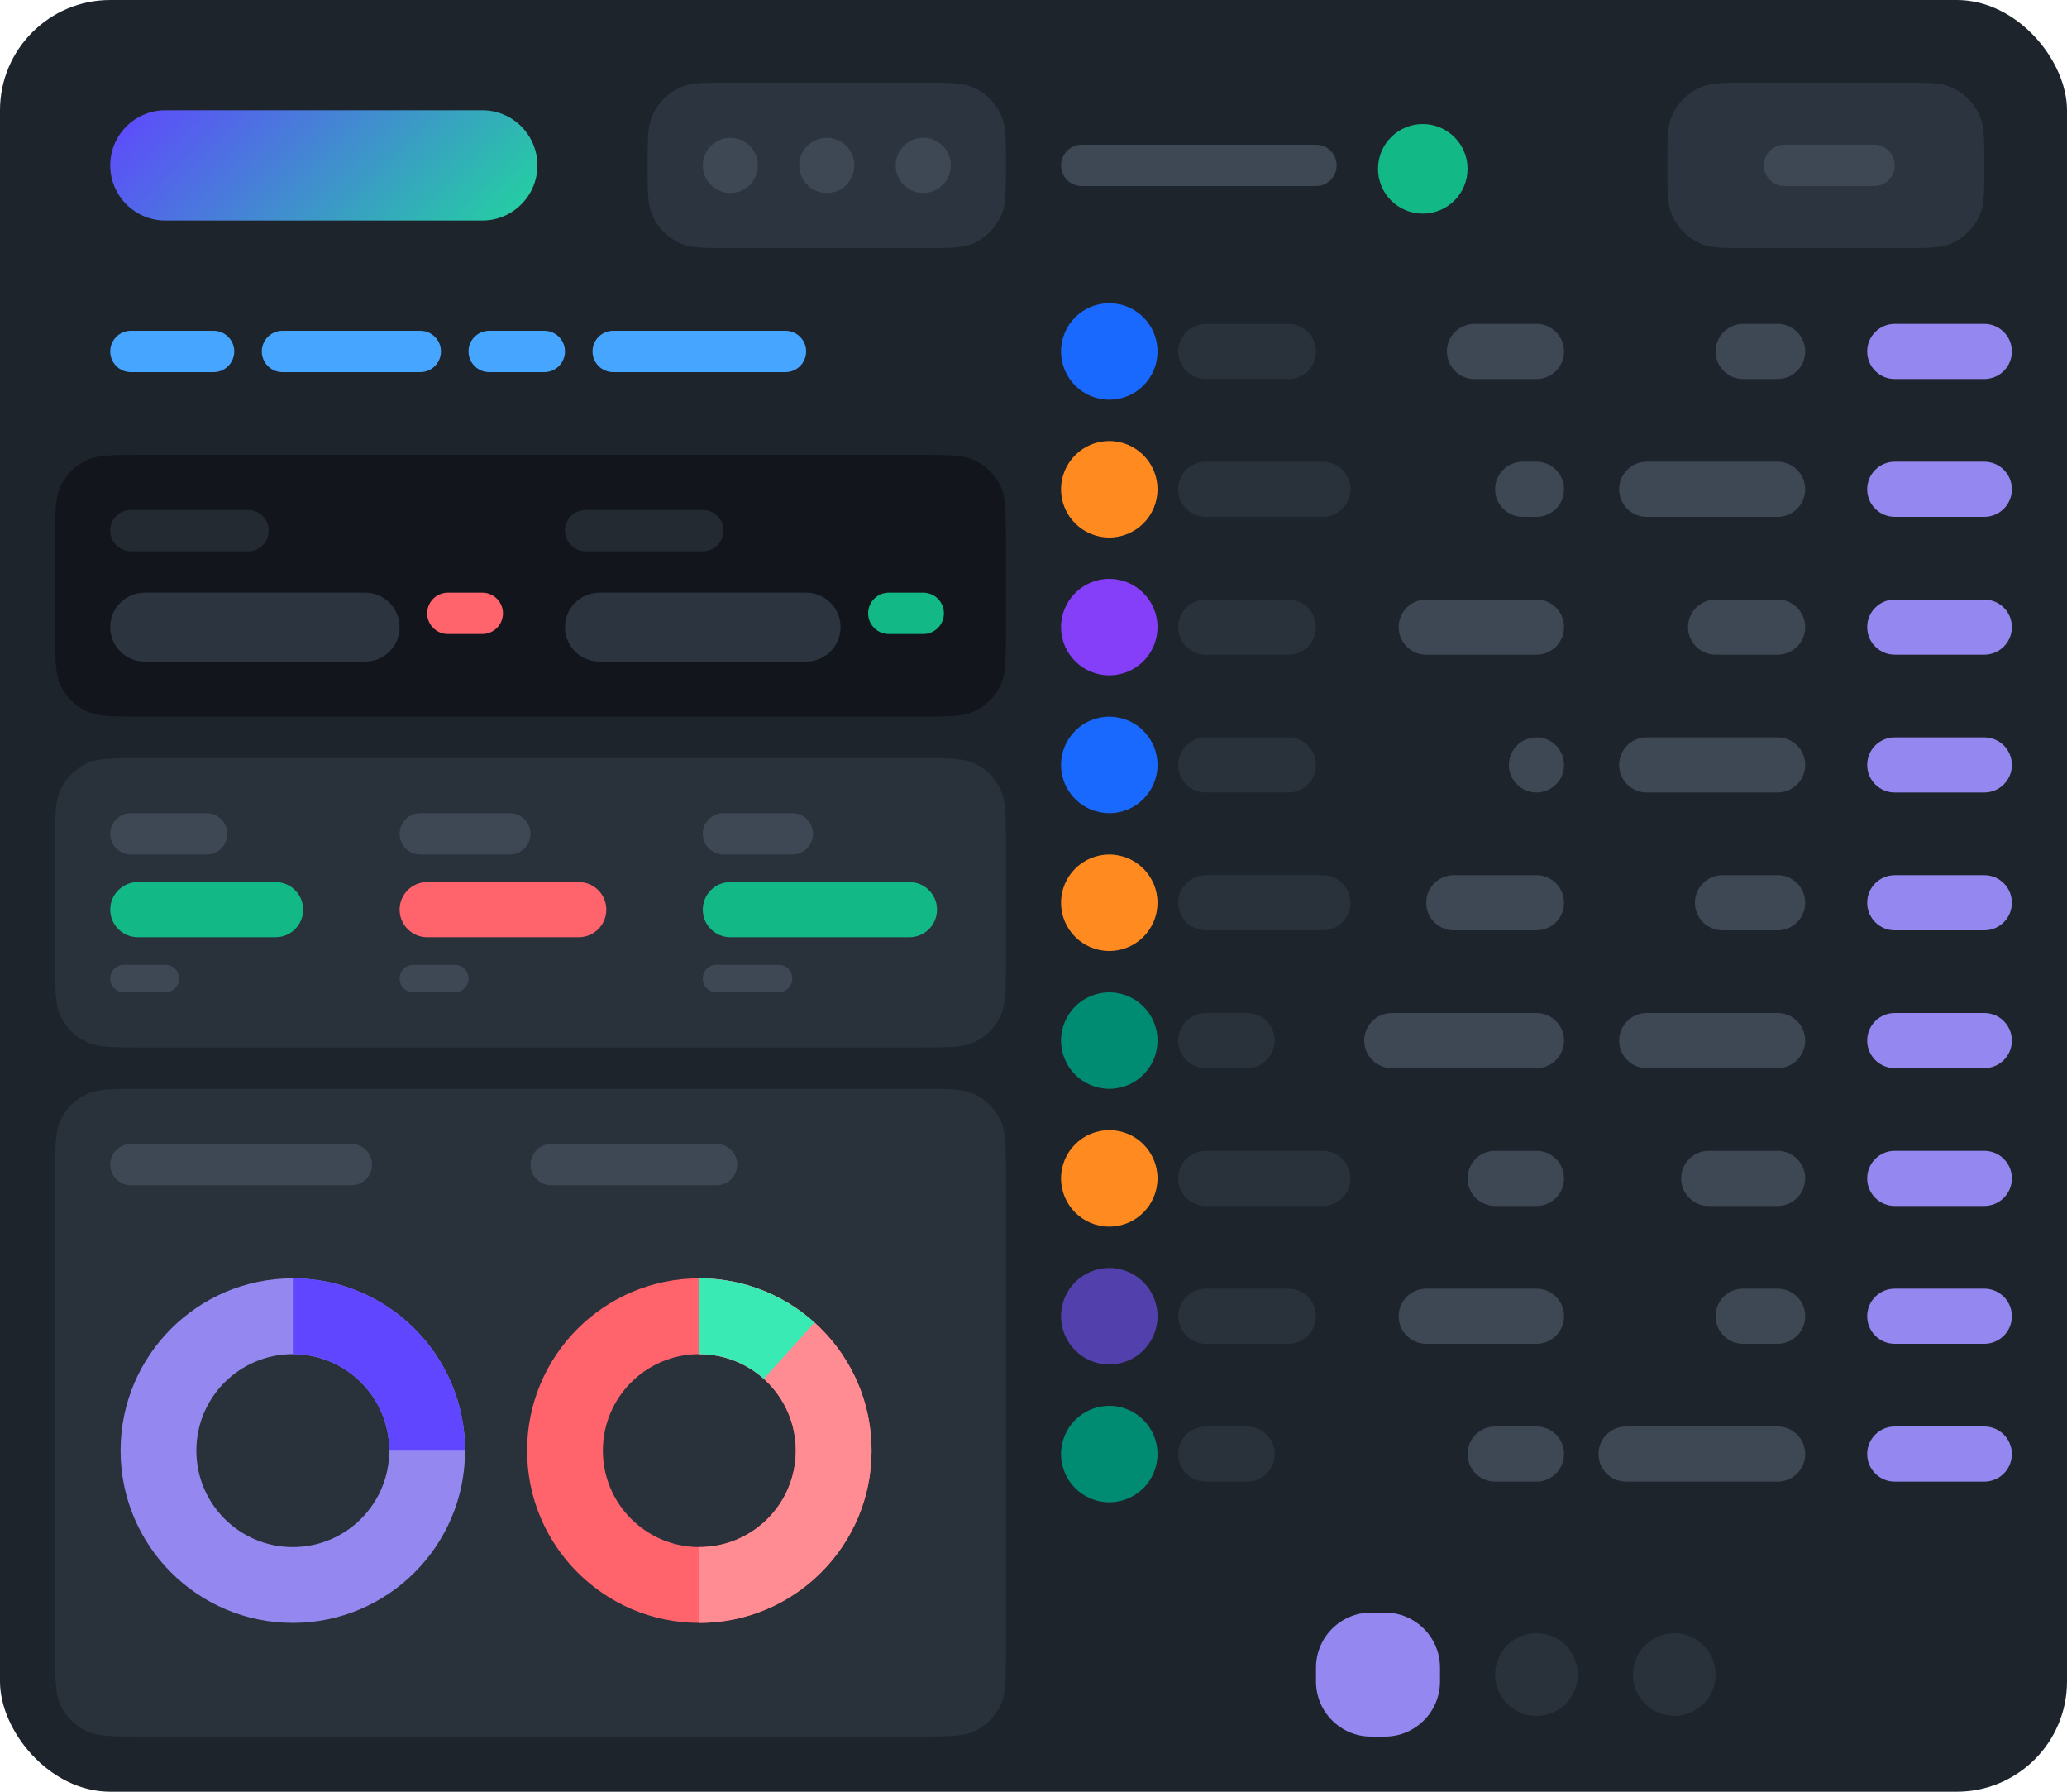 <svg width="300" height="260" viewBox="0 0 300 260" fill="none" xmlns="http://www.w3.org/2000/svg"><rect width="300" height="260" rx="16" fill="#1e242c"/><path d="M16 24c0-4.418 3.582-8 8-8H70c4.418.0 8 3.582 8 8v0c0 4.418-3.582 8-8 8H24c-4.418.0-8-3.582-8-8v0z" fill="url(#paint0_linear_657_4469)"/><path d="M94 24C94 20.273 94 18.409 94.609 16.939 95.421 14.978 96.978 13.421 98.939 12.609 100.409 12 102.272 12 106 12h28C137.728 12 139.591 12 141.061 12.609 143.022 13.421 144.579 14.978 145.391 16.939 146 18.409 146 20.273 146 24v0C146 27.727 146 29.591 145.391 31.061 144.579 33.022 143.022 34.579 141.061 35.391 139.591 36 137.728 36 134 36H106C102.272 36 100.409 36 98.939 35.391 96.978 34.579 95.421 33.022 94.609 31.061 94 29.591 94 27.727 94 24v0z" fill="#2c353f"/><path d="M242 24C242 20.273 242 18.409 242.609 16.939 243.421 14.978 244.978 13.421 246.939 12.609 248.409 12 250.272 12 254 12h22C279.728 12 281.591 12 283.061 12.609 285.022 13.421 286.579 14.978 287.391 16.939 288 18.409 288 20.273 288 24v0C288 27.727 288 29.591 287.391 31.061 286.579 33.022 285.022 34.579 283.061 35.391 281.591 36 279.728 36 276 36H254C250.272 36 248.409 36 246.939 35.391 244.978 34.579 243.421 33.022 242.609 31.061 242 29.591 242 27.727 242 24v0z" fill="#2c353f"/><path d="M8 78.8C8 74.32 8 72.079 8.872 70.368 9.639 68.863 10.863 67.639 12.368 66.872 14.079 66 16.32 66 20.8 66H133.2C137.68 66 139.921 66 141.632 66.872 143.137 67.639 144.361 68.863 145.128 70.368 146 72.079 146 74.32 146 78.8V91.2C146 95.68 146 97.921 145.128 99.632 144.361 101.137 143.137 102.361 141.632 103.128 139.921 104 137.68 104 133.2 104H20.8c-4.48.0-6.721.0-8.432-.872C10.863 102.361 9.639 101.137 8.872 99.632 8 97.921 8 95.68 8 91.2V78.8z" fill="#12161c"/><path d="M8 122.8c0-4.48.0-6.721.872-8.432.767-1.505 1.991-2.729 3.496-3.496C14.079 110 16.32 110 20.8 110H133.2C137.68 110 139.921 110 141.632 110.872 143.137 111.639 144.361 112.863 145.128 114.368 146 116.079 146 118.32 146 122.8v16.4C146 143.68 146 145.921 145.128 147.632 144.361 149.137 143.137 150.361 141.632 151.128 139.921 152 137.68 152 133.2 152H20.8C16.32 152 14.079 152 12.368 151.128 10.863 150.361 9.639 149.137 8.872 147.632 8 145.921 8 143.68 8 139.2V122.8z" fill="#29313a"/><path d="M8 170.8C8 166.32 8 164.079 8.872 162.368 9.639 160.863 10.863 159.639 12.368 158.872 14.079 158 16.32 158 20.8 158H133.2C137.68 158 139.921 158 141.632 158.872 143.137 159.639 144.361 160.863 145.128 162.368 146 164.079 146 166.32 146 170.8v68.4C146 243.68 146 245.921 145.128 247.632 144.361 249.137 143.137 250.361 141.632 251.128 139.921 252 137.68 252 133.2 252H20.8C16.32 252 14.079 252 12.368 251.128 10.863 250.361 9.639 249.137 8.872 247.632 8 245.921 8 243.68 8 239.2V170.8z" fill="#29313a"/><path d="M154 51C154 47.134 157.134 44 161 44v0C164.866 44 168 47.134 168 51v0C168 54.866 164.866 58 161 58v0C157.134 58 154 54.866 154 51v0z" fill="#1969ff"/><path d="M154 71C154 67.134 157.134 64 161 64v0C164.866 64 168 67.134 168 71v0C168 74.866 164.866 78 161 78v0C157.134 78 154 74.866 154 71v0z" fill="#ff8a1f"/><path d="M154 91C154 87.134 157.134 84 161 84v0C164.866 84 168 87.134 168 91v0C168 94.866 164.866 98 161 98v0C157.134 98 154 94.866 154 91v0z" fill="#863ff8"/><path d="M154 111c0-3.866 3.134-7 7-7v0c3.866.0 7 3.134 7 7v0c0 3.866-3.134 7-7 7v0C157.134 118 154 114.866 154 111v0z" fill="#1969ff"/><path d="M154 131c0-3.866 3.134-7 7-7v0c3.866.0 7 3.134 7 7v0C168 134.866 164.866 138 161 138v0C157.134 138 154 134.866 154 131v0z" fill="#ff8a1f"/><path d="M154 151C154 147.134 157.134 144 161 144v0C164.866 144 168 147.134 168 151v0C168 154.866 164.866 158 161 158v0C157.134 158 154 154.866 154 151v0z" fill="#008b73"/><path d="M154 171C154 167.134 157.134 164 161 164v0C164.866 164 168 167.134 168 171v0C168 174.866 164.866 178 161 178v0C157.134 178 154 174.866 154 171v0z" fill="#ff8a1f"/><path d="M154 191C154 187.134 157.134 184 161 184v0C164.866 184 168 187.134 168 191v0C168 194.866 164.866 198 161 198v0C157.134 198 154 194.866 154 191v0z" fill="#5241ad"/><path d="M154 211C154 207.134 157.134 204 161 204v0C164.866 204 168 207.134 168 211v0C168 214.866 164.866 218 161 218v0C157.134 218 154 214.866 154 211v0z" fill="#008b73"/><path d="M16 51c0-1.657 1.343-3 3-3H31c1.657.0 3 1.343 3 3v0c0 1.657-1.343 3-3 3H19c-1.657.0-3-1.343-3-3v0z" fill="#46a6ff"/><path d="M16 77C16 75.343 17.343 74 19 74H36C37.657 74 39 75.343 39 77v0C39 78.657 37.657 80 36 80H19C17.343 80 16 78.657 16 77v0z" fill="#232a32"/><path d="M16 121c0-1.657 1.343-3 3-3H30c1.657.0 3 1.343 3 3v0c0 1.657-1.343 3-3 3H19c-1.657.0-3-1.343-3-3v0z" fill="#3e4854"/><path d="M16 169C16 167.343 17.343 166 19 166H51C52.657 166 54 167.343 54 169v0C54 170.657 52.657 172 51 172H19C17.343 172 16 170.657 16 169v0z" fill="#3e4854"/><path d="M77 169C77 167.343 78.343 166 80 166h24c1.657.0 3 1.343 3 3v0c0 1.657-1.343 3-3 3H80C78.343 172 77 170.657 77 169v0z" fill="#3e4854"/><path d="M154 24C154 22.343 155.343 21 157 21h34C192.657 21 194 22.343 194 24v0C194 25.657 192.657 27 191 27H157C155.343 27 154 25.657 154 24v0z" fill="#3e4854"/><path d="M256 24C256 22.343 257.343 21 259 21h13C273.657 21 275 22.343 275 24v0C275 25.657 273.657 27 272 27H259C257.343 27 256 25.657 256 24v0z" fill="#3e4854"/><path d="M58 121c0-1.657 1.343-3 3-3H74C75.657 118 77 119.343 77 121v0C77 122.657 75.657 124 74 124H61c-1.657.0-3-1.343-3-3v0z" fill="#3e4854"/><path d="M102 121c0-1.657 1.343-3 3-3h10c1.657.0 3 1.343 3 3v0c0 1.657-1.343 3-3 3H105c-1.657.0-3-1.343-3-3v0z" fill="#3e4854"/><path d="M16 142C16 140.895 16.895 140 18 140h6C25.105 140 26 140.895 26 142v0C26 143.105 25.105 144 24 144H18C16.895 144 16 143.105 16 142v0z" fill="#3e4854"/><path d="M58 142C58 140.895 58.895 140 60 140h6C67.105 140 68 140.895 68 142v0C68 143.105 67.105 144 66 144H60C58.895 144 58 143.105 58 142v0z" fill="#3e4854"/><path d="M102 142C102 140.895 102.895 140 104 140h9c1.105.0 2 .895 2 2v0C115 143.105 114.105 144 113 144h-9c-1.105.0-2-.895-2-2v0z" fill="#3e4854"/><path d="M16 132c0-2.209 1.791-4 4-4H40c2.209.0 4 1.791 4 4v0c0 2.209-1.791 4-4 4H20c-2.209.0-4-1.791-4-4v0z" fill="#12b886"/><path d="M58 132c0-2.209 1.791-4 4-4H84C86.209 128 88 129.791 88 132v0C88 134.209 86.209 136 84 136H62c-2.209.0-4-1.791-4-4v0z" fill="#ff646d"/><path d="M102 132c0-2.209 1.791-4 4-4h26c2.209.0 4 1.791 4 4v0c0 2.209-1.791 4-4 4H106c-2.209.0-4-1.791-4-4v0z" fill="#12b886"/><path d="M62 89C62 87.343 63.343 86 65 86h5C71.657 86 73 87.343 73 89v0C73 90.657 71.657 92 70 92H65C63.343 92 62 90.657 62 89v0z" fill="#ff646d"/><path d="M126 89C126 87.343 127.343 86 129 86h5C135.657 86 137 87.343 137 89v0C137 90.657 135.657 92 134 92h-5C127.343 92 126 90.657 126 89v0z" fill="#12b886"/><path d="M82 77C82 75.343 83.343 74 85 74h17C103.657 74 105 75.343 105 77v0C105 78.657 103.657 80 102 80H85C83.343 80 82 78.657 82 77v0z" fill="#232a32"/><path d="M16 91C16 88.239 18.239 86 21 86H53C55.761 86 58 88.239 58 91v0C58 93.761 55.761 96 53 96H21C18.239 96 16 93.761 16 91v0z" fill="#2c353f"/><path d="M82 91C82 88.239 84.239 86 87 86h30C119.761 86 122 88.239 122 91v0C122 93.761 119.761 96 117 96H87C84.239 96 82 93.761 82 91v0z" fill="#2c353f"/><path d="M38 51c0-1.657 1.343-3 3-3H61c1.657.0 3 1.343 3 3v0c0 1.657-1.343 3-3 3H41c-1.657.0-3-1.343-3-3v0z" fill="#46a6ff"/><path d="M68 51C68 49.343 69.343 48 71 48h8C80.657 48 82 49.343 82 51v0C82 52.657 80.657 54 79 54H71C69.343 54 68 52.657 68 51v0z" fill="#46a6ff"/><path d="M86 51C86 49.343 87.343 48 89 48h25c1.657.0 3 1.343 3 3v0c0 1.657-1.343 3-3 3H89C87.343 54 86 52.657 86 51v0z" fill="#46a6ff"/><path d="M210 51c0-2.209 1.791-4 4-4h9c2.209.0 4 1.791 4 4v0c0 2.209-1.791 4-4 4h-9c-2.209.0-4-1.791-4-4v0z" fill="#3e4854"/><path d="M217 71C217 68.791 218.791 67 221 67h2C225.209 67 227 68.791 227 71v0C227 73.209 225.209 75 223 75h-2C218.791 75 217 73.209 217 71v0z" fill="#3e4854"/><path d="M203 91C203 88.791 204.791 87 207 87h16C225.209 87 227 88.791 227 91v0C227 93.209 225.209 95 223 95H207C204.791 95 203 93.209 203 91v0z" fill="#3e4854"/><path d="M219 111c0-2.209 1.791-4 4-4v0c2.209.0 4 1.791 4 4v0c0 2.209-1.791 4-4 4v0c-2.209.0-4-1.791-4-4v0z" fill="#3e4854"/><path d="M207 131c0-2.209 1.791-4 4-4h12c2.209.0 4 1.791 4 4v0c0 2.209-1.791 4-4 4H211c-2.209.0-4-1.791-4-4v0z" fill="#3e4854"/><path d="M198 151c0-2.209 1.791-4 4-4h21c2.209.0 4 1.791 4 4v0c0 2.209-1.791 4-4 4H202c-2.209.0-4-1.791-4-4v0z" fill="#3e4854"/><path d="M213 171c0-2.209 1.791-4 4-4h6c2.209.0 4 1.791 4 4v0c0 2.209-1.791 4-4 4h-6c-2.209.0-4-1.791-4-4v0z" fill="#3e4854"/><path d="M203 191c0-2.209 1.791-4 4-4h16c2.209.0 4 1.791 4 4v0c0 2.209-1.791 4-4 4H207c-2.209.0-4-1.791-4-4v0z" fill="#3e4854"/><path d="M213 211c0-2.209 1.791-4 4-4h6c2.209.0 4 1.791 4 4v0c0 2.209-1.791 4-4 4h-6c-2.209.0-4-1.791-4-4v0z" fill="#3e4854"/><path d="M271 51c0-2.209 1.791-4 4-4h13c2.209.0 4 1.791 4 4v0c0 2.209-1.791 4-4 4H275c-2.209.0-4-1.791-4-4v0z" fill="#9488f0"/><path d="M271 71C271 68.791 272.791 67 275 67h13C290.209 67 292 68.791 292 71v0C292 73.209 290.209 75 288 75H275C272.791 75 271 73.209 271 71v0z" fill="#9488f0"/><path d="M271 91C271 88.791 272.791 87 275 87h13C290.209 87 292 88.791 292 91v0C292 93.209 290.209 95 288 95H275C272.791 95 271 93.209 271 91v0z" fill="#9488f0"/><path d="M271 111c0-2.209 1.791-4 4-4h13c2.209.0 4 1.791 4 4v0c0 2.209-1.791 4-4 4H275c-2.209.0-4-1.791-4-4v0z" fill="#9488f0"/><path d="M271 131c0-2.209 1.791-4 4-4h13c2.209.0 4 1.791 4 4v0c0 2.209-1.791 4-4 4H275c-2.209.0-4-1.791-4-4v0z" fill="#9488f0"/><path d="M271 151c0-2.209 1.791-4 4-4h13c2.209.0 4 1.791 4 4v0c0 2.209-1.791 4-4 4H275c-2.209.0-4-1.791-4-4v0z" fill="#9488f0"/><path d="M271 171c0-2.209 1.791-4 4-4h13c2.209.0 4 1.791 4 4v0c0 2.209-1.791 4-4 4H275c-2.209.0-4-1.791-4-4v0z" fill="#9488f0"/><path d="M271 191c0-2.209 1.791-4 4-4h13c2.209.0 4 1.791 4 4v0c0 2.209-1.791 4-4 4H275c-2.209.0-4-1.791-4-4v0z" fill="#9488f0"/><path d="M271 211c0-2.209 1.791-4 4-4h13c2.209.0 4 1.791 4 4v0c0 2.209-1.791 4-4 4H275c-2.209.0-4-1.791-4-4v0z" fill="#9488f0"/><path d="M191 242C191 237.582 194.582 234 199 234h2C205.418 234 209 237.582 209 242v2C209 248.418 205.418 252 201 252h-2C194.582 252 191 248.418 191 244v-2z" fill="#9488f0"/><path d="M217 243C217 239.686 219.686 237 223 237v0C226.314 237 229 239.686 229 243v0C229 246.314 226.314 249 223 249v0C219.686 249 217 246.314 217 243v0z" fill="#29313a"/><path d="M237 243C237 239.686 239.686 237 243 237v0C246.314 237 249 239.686 249 243v0C249 246.314 246.314 249 243 249v0C239.686 249 237 246.314 237 243v0z" fill="#29313a"/><path d="M171 51c0-2.209 1.791-4 4-4h12c2.209.0 4 1.791 4 4v0c0 2.209-1.791 4-4 4H175c-2.209.0-4-1.791-4-4v0z" fill="#29313a"/><path d="M171 71C171 68.791 172.791 67 175 67h17C194.209 67 196 68.791 196 71v0C196 73.209 194.209 75 192 75H175C172.791 75 171 73.209 171 71v0z" fill="#29313a"/><path d="M171 91C171 88.791 172.791 87 175 87h12C189.209 87 191 88.791 191 91v0C191 93.209 189.209 95 187 95H175C172.791 95 171 93.209 171 91v0z" fill="#29313a"/><path d="M171 111c0-2.209 1.791-4 4-4h12c2.209.0 4 1.791 4 4v0c0 2.209-1.791 4-4 4H175c-2.209.0-4-1.791-4-4v0z" fill="#29313a"/><path d="M171 131c0-2.209 1.791-4 4-4h17c2.209.0 4 1.791 4 4v0c0 2.209-1.791 4-4 4H175c-2.209.0-4-1.791-4-4v0z" fill="#29313a"/><path d="M171 151c0-2.209 1.791-4 4-4h6c2.209.0 4 1.791 4 4v0c0 2.209-1.791 4-4 4h-6c-2.209.0-4-1.791-4-4v0z" fill="#29313a"/><path d="M171 171c0-2.209 1.791-4 4-4h17c2.209.0 4 1.791 4 4v0c0 2.209-1.791 4-4 4H175c-2.209.0-4-1.791-4-4v0z" fill="#29313a"/><path d="M171 191c0-2.209 1.791-4 4-4h12c2.209.0 4 1.791 4 4v0c0 2.209-1.791 4-4 4H175c-2.209.0-4-1.791-4-4v0z" fill="#29313a"/><path d="M171 211c0-2.209 1.791-4 4-4h6c2.209.0 4 1.791 4 4v0c0 2.209-1.791 4-4 4h-6c-2.209.0-4-1.791-4-4v0z" fill="#29313a"/><path d="M249 51c0-2.209 1.791-4 4-4h5c2.209.0 4 1.791 4 4v0c0 2.209-1.791 4-4 4h-5c-2.209.0-4-1.791-4-4v0z" fill="#3e4854"/><path d="M235 71C235 68.791 236.791 67 239 67h19C260.209 67 262 68.791 262 71v0C262 73.209 260.209 75 258 75H239C236.791 75 235 73.209 235 71v0z" fill="#3e4854"/><path d="M245 91C245 88.791 246.791 87 249 87h9C260.209 87 262 88.791 262 91v0C262 93.209 260.209 95 258 95h-9C246.791 95 245 93.209 245 91v0z" fill="#3e4854"/><path d="M235 111c0-2.209 1.791-4 4-4h19c2.209.0 4 1.791 4 4v0c0 2.209-1.791 4-4 4H239c-2.209.0-4-1.791-4-4v0z" fill="#3e4854"/><path d="M246 131c0-2.209 1.791-4 4-4h8c2.209.0 4 1.791 4 4v0c0 2.209-1.791 4-4 4h-8c-2.209.0-4-1.791-4-4v0z" fill="#3e4854"/><path d="M235 151c0-2.209 1.791-4 4-4h19c2.209.0 4 1.791 4 4v0c0 2.209-1.791 4-4 4H239c-2.209.0-4-1.791-4-4v0z" fill="#3e4854"/><path d="M244 171c0-2.209 1.791-4 4-4h10c2.209.0 4 1.791 4 4v0c0 2.209-1.791 4-4 4H248c-2.209.0-4-1.791-4-4v0z" fill="#3e4854"/><path d="M249 191c0-2.209 1.791-4 4-4h5c2.209.0 4 1.791 4 4v0c0 2.209-1.791 4-4 4h-5c-2.209.0-4-1.791-4-4v0z" fill="#3e4854"/><path d="M232 211c0-2.209 1.791-4 4-4h22c2.209.0 4 1.791 4 4v0c0 2.209-1.791 4-4 4H236c-2.209.0-4-1.791-4-4v0z" fill="#3e4854"/><path d="M110 24c0 2.209-1.791 4-4 4s-4-1.791-4-4 1.791-4 4-4 4 1.791 4 4z" fill="#3e4854"/><path d="M124 24c0 2.209-1.791 4-4 4s-4-1.791-4-4 1.791-4 4-4 4 1.791 4 4z" fill="#3e4854"/><path d="M138 24c0 2.209-1.791 4-4 4s-4-1.791-4-4 1.791-4 4-4 4 1.791 4 4z" fill="#3e4854"/><path d="M213 24.5c0 3.59-2.91 6.5-6.5 6.5s-6.5-2.91-6.5-6.5 2.91-6.5 6.5-6.5 6.5 2.91 6.5 6.5z" fill="#12b886"/><path fill-rule="evenodd" clip-rule="evenodd" d="M42.5 196.5c-7.732.0-14 6.268-14 14s6.268 14 14 14 14-6.268 14-14-6.268-14-14-14zm-25 14c0-13.807 11.193-25 25-25s25 11.193 25 25-11.193 25-25 25-25-11.193-25-25z" fill="#9488f0"/><path fill-rule="evenodd" clip-rule="evenodd" d="M52.936 201.168C50.365 198.295 46.646 196.5 42.5 196.5v-11C49.905 185.5 56.563 188.726 61.133 193.832 65.088 198.251 67.5 204.101 67.5 210.5h-11C56.5 206.911 55.157 203.649 52.936 201.168z" fill="#6046ff"/><path fill-rule="evenodd" clip-rule="evenodd" d="M101.5 196.5c-7.732.0-14 6.268-14 14s6.268 14 14 14 14-6.268 14-14-6.268-14-14-14zm-25 14c0-13.807 11.193-25 25-25 13.807.0 25 11.193 25 25s-11.193 25-25 25c-13.807.0-25-11.193-25-25z" fill="#ff646d"/><path fill-rule="evenodd" clip-rule="evenodd" d="M115.5 210.5c0-7.732-6.268-14-14-14v-11c13.807.0 25 11.193 25 25s-11.193 25-25 25v-11c7.732.0 14-6.268 14-14z" fill="#ff8c93"/><path fill-rule="evenodd" clip-rule="evenodd" d="M110.86 200.089C108.376 197.853 105.102 196.5 101.5 196.5v-11C107.923 185.5 113.792 187.93 118.218 191.911l-7.358 8.178z" fill="#3aeab5"/><defs><linearGradient id="paint0_linear_657_4469" x1="16" y1="16" x2="55.98" y2="54.73" gradientUnits="userSpaceOnUse"><stop stop-color="#6046ff"/><stop offset="1" stop-color="#22d49f"/></linearGradient></defs></svg>